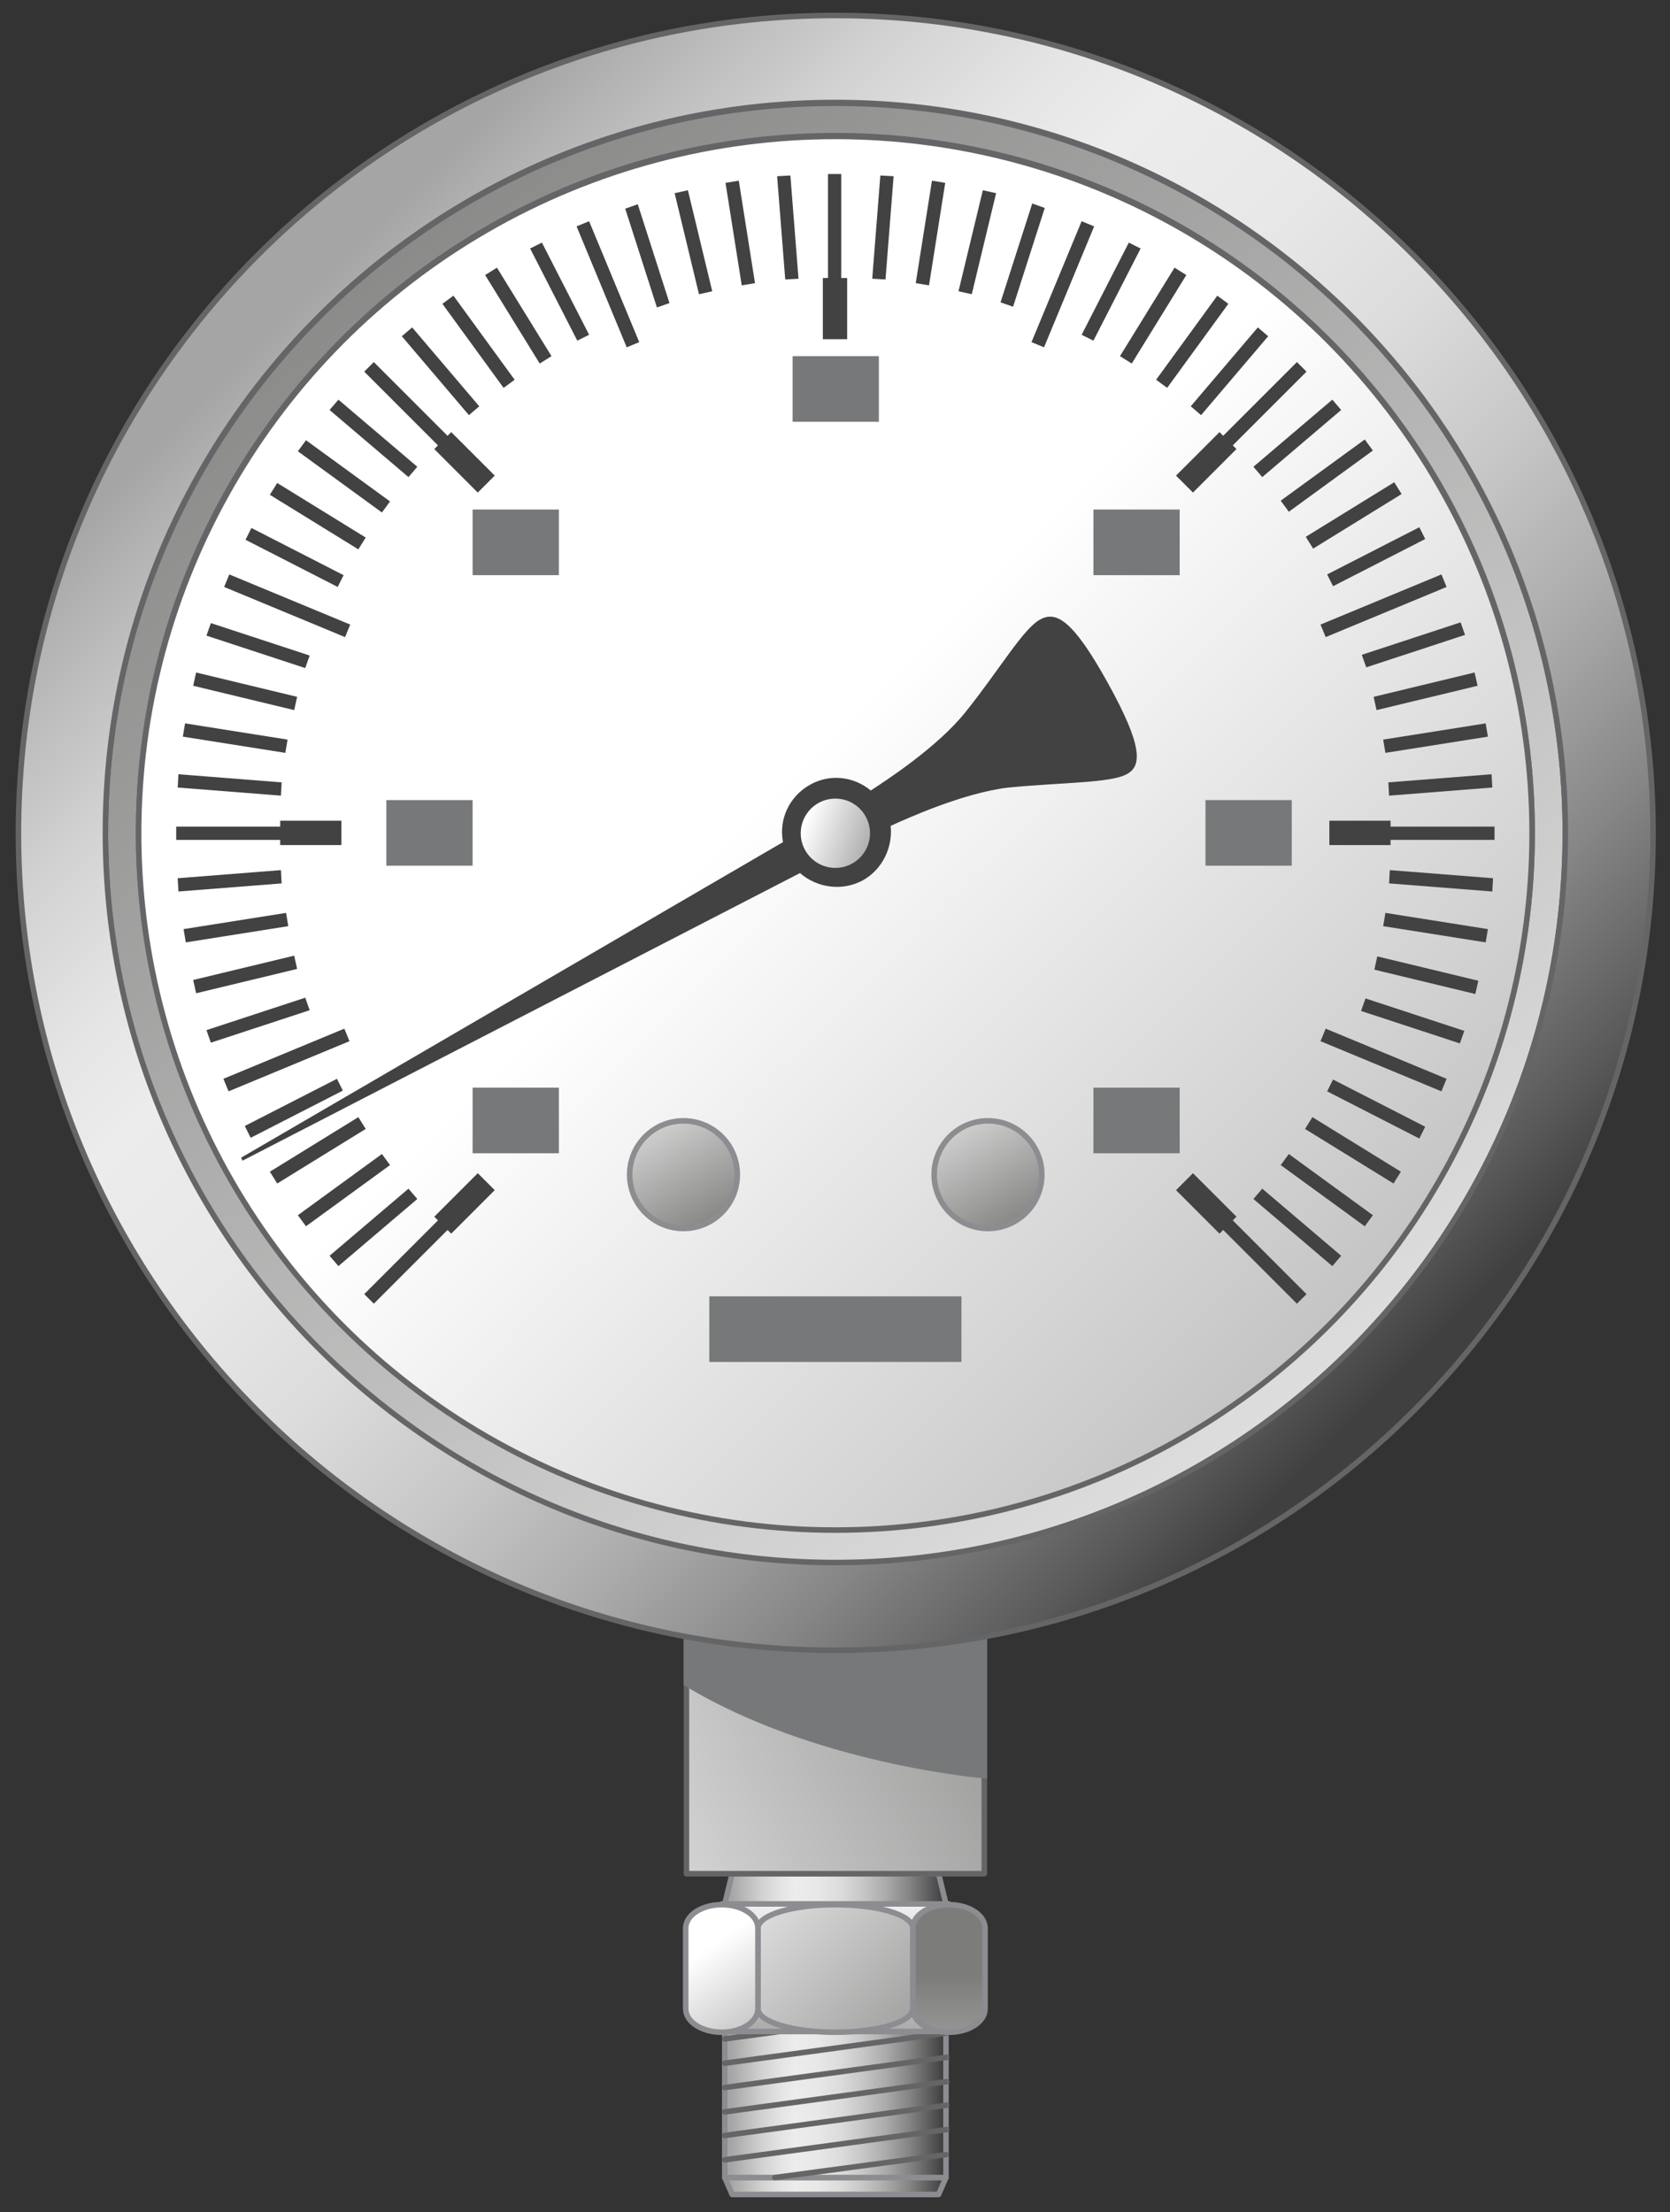 <?xml version="1.0" encoding="utf-8"?>

<!-- Copyright 2016 Siemens AG -->

<!-- Generator: Adobe Illustrator 16.0.4, SVG Export Plug-In . SVG Version: 6.00 Build 0)  -->
<!DOCTYPE svg PUBLIC "-//W3C//DTD SVG 1.1//EN" "http://www.w3.org/Graphics/SVG/1.1/DTD/svg11.dtd">
<svg version="1.1" id="Pressure_Guage" xmlns="http://www.w3.org/2000/svg" xmlns:xlink="http://www.w3.org/1999/xlink" x="0px"
	 y="0px" width="226.5px" height="300px" viewBox="0 0 226.5 300" enable-background="new 0 0 226.5 300" xml:space="preserve">
<rect x="0" y="0" width="226.5" height="300" fill="#333333" stroke="none"/>
<g id="Pipe_Connection">
	<linearGradient id="Edge_Rod_Bottom_1_" gradientUnits="userSpaceOnUse" x1="99.201" y1="296.435" x2="127.825" y2="296.435">
		<stop  offset="0" style="stop-color:#A5A5A5"/>
		<stop  offset="4.758149e-02" style="stop-color:#B5B5B5"/>
		<stop  offset="0.151" style="stop-color:#D3D3D3"/>
		<stop  offset="0.239" style="stop-color:#E5E5E5"/>
		<stop  offset="0.302" style="stop-color:#ECECEC"/>
		<stop  offset="0.407" style="stop-color:#E8E8E8"/>
		<stop  offset="0.514" style="stop-color:#DCDCDC"/>
		<stop  offset="0.621" style="stop-color:#C7C7C7"/>
		<stop  offset="0.729" style="stop-color:#ABABAB"/>
		<stop  offset="0.838" style="stop-color:#868686"/>
		<stop  offset="0.945" style="stop-color:#5A5A5A"/>
		<stop  offset="1" style="stop-color:#404040"/>
	</linearGradient>
	
		<polygon id="Edge_Rod_Bottom" fill="url(#Edge_Rod_Bottom_1_)" stroke="#8C8C91" stroke-width="0.75" stroke-linecap="round" stroke-linejoin="round" stroke-miterlimit="10" points="
		99.3,297.6 127.3,297.6 128.3,295.3 98.3,295.3 	"/>
	<linearGradient id="Rod_1_" gradientUnits="userSpaceOnUse" x1="99.201" y1="274.663" x2="127.825" y2="274.663">
		<stop  offset="0" style="stop-color:#A5A5A5"/>
		<stop  offset="4.758149e-02" style="stop-color:#B5B5B5"/>
		<stop  offset="0.151" style="stop-color:#D3D3D3"/>
		<stop  offset="0.239" style="stop-color:#E5E5E5"/>
		<stop  offset="0.302" style="stop-color:#ECECEC"/>
		<stop  offset="0.407" style="stop-color:#E8E8E8"/>
		<stop  offset="0.514" style="stop-color:#DCDCDC"/>
		<stop  offset="0.621" style="stop-color:#C7C7C7"/>
		<stop  offset="0.729" style="stop-color:#ABABAB"/>
		<stop  offset="0.838" style="stop-color:#868686"/>
		<stop  offset="0.945" style="stop-color:#5A5A5A"/>
		<stop  offset="1" style="stop-color:#404040"/>
	</linearGradient>
	
		<polygon id="Rod" fill="url(#Rod_1_)" stroke="#8C8C91" stroke-width="0.75" stroke-linecap="round" stroke-linejoin="round" stroke-miterlimit="10" points="
		127.3,254.1 99.3,254.1 98.3,258.2 98.3,295.3 128.3,295.3 128.3,258.2 	"/>
	<linearGradient id="Thread_1_" gradientUnits="userSpaceOnUse" x1="101.296" y1="284.39" x2="126.919" y2="284.39">
		<stop  offset="0" style="stop-color:#FFFFFF"/>
		<stop  offset="1" style="stop-color:#7C7C7B"/>
	</linearGradient>
	
		<path id="Thread_3_" fill="url(#Thread_1_)" stroke="#646567" stroke-width="0.75" stroke-linecap="round" stroke-linejoin="round" stroke-miterlimit="10" d="
		M105.1,295.3l23.2-3.1 M98.3,292.9l30.1-4.1 M98.3,289.6l30.1-4.1 M98.3,286.4l30.1-4.1 M98.3,283.1l30.1-4.1 M98.3,279.8l30.1-4.1
		 M98.3,276.5l22.3-3"/>
	<g id="Lock_Nut">
		<linearGradient id="Shape_1_" gradientUnits="userSpaceOnUse" x1="113.307" y1="254.43" x2="113.307" y2="287.131">
			<stop  offset="0" style="stop-color:#FFFFFF"/>
			<stop  offset="1" style="stop-color:#7C7C7B"/>
		</linearGradient>
		
			<rect id="Shape_3_" x="97.9" y="258.2" fill="url(#Shape_1_)" stroke="#8C8C91" stroke-width="0.75" stroke-linecap="round" stroke-linejoin="round" stroke-miterlimit="10" width="30.8" height="17.3"/>
		
			<linearGradient id="Shape_Side_Right_1_" gradientUnits="userSpaceOnUse" x1="-198.877" y1="210.03" x2="-158.291" y2="210.03" gradientTransform="matrix(0 -1 1 0 -81.304 109.581)">
			<stop  offset="0" style="stop-color:#FFFFFF"/>
			<stop  offset="1" style="stop-color:#7C7C7B"/>
		</linearGradient>
		
			<path id="Shape_Side_Right_3_" fill="url(#Shape_Side_Right_1_)" stroke="#8C8C91" stroke-width="0.75" stroke-linecap="round" stroke-linejoin="round" stroke-miterlimit="10" d="
			M133.6,261.5c0-1.8-2.2-3.2-4.9-3.2c-2.7,0-4.9,1.4-4.9,3.2v10.9c0,1.8,2.2,3.2,4.9,3.2c2.7,0,4.9-1.4,4.9-3.2V261.5z"/>
		
			<linearGradient id="Shape_Side_Middle_1_" gradientUnits="userSpaceOnUse" x1="93.921" y1="247.919" x2="133.79" y2="286.962">
			<stop  offset="0" style="stop-color:#FFFFFF"/>
			<stop  offset="1" style="stop-color:#7C7C7B"/>
		</linearGradient>
		
			<path id="Shape_Side_Middle_3_" fill="url(#Shape_Side_Middle_1_)" stroke="#8C8C91" stroke-width="0.75" stroke-linecap="round" stroke-linejoin="round" stroke-miterlimit="10" d="
			M123.8,261.5c0-1.8-4.7-3.2-10.5-3.2s-10.5,1.4-10.5,3.2v10.9c0,1.8,4.7,3.2,10.5,3.2s10.5-1.4,10.5-3.2V261.5z"/>
		<linearGradient id="Shape_Side_Left_1_" gradientUnits="userSpaceOnUse" x1="96.017" y1="264.24" x2="112.491" y2="287.735">
			<stop  offset="0" style="stop-color:#FFFFFF"/>
			<stop  offset="1" style="stop-color:#7C7C7B"/>
		</linearGradient>
		
			<path id="Shape_Side_Left_3_" fill="url(#Shape_Side_Left_1_)" stroke="#8C8C91" stroke-width="0.75" stroke-linecap="round" stroke-linejoin="round" stroke-miterlimit="10" d="
			M102.8,261.5c0-1.8-2.2-3.2-4.9-3.2c-2.7,0-4.9,1.4-4.9,3.2v10.9c0,1.8,2.2,3.2,4.9,3.2c2.7,0,4.9-1.4,4.9-3.2V261.5z"/>
	</g>
	
		<linearGradient id="Connection_Housing_1_" gradientUnits="userSpaceOnUse" x1="55.011" y1="265.091" x2="158.846" y2="216.868">
		<stop  offset="0" style="stop-color:#FFFFFF"/>
		<stop  offset="1" style="stop-color:#7C7C7B"/>
	</linearGradient>
	
		<path id="Connection_Housing" fill="url(#Connection_Housing_1_)" stroke="#646567" stroke-width="0.75" stroke-linecap="round" stroke-linejoin="round" stroke-miterlimit="10" d="
		M113.3,223.8c-6.9,0-13.7-0.6-20.2-1.8v32.1h40.4V222C127,223.2,120.2,223.8,113.3,223.8z"/>
	<path id="Shadow" fill="#77787A" stroke="#77787A" stroke-width="0.75" stroke-miterlimit="10" d="M93.1,219.4h40.4v21.4
		c0,0-22.9-1.9-40.4-12.5V219.4z"/>
</g>
<g id="Housing">
	<linearGradient id="Edge_Ring_Inside_1_" gradientUnits="userSpaceOnUse" x1="221.894" y1="256.908" x2="32.274" y2="5.561">
		<stop  offset="0" style="stop-color:#FFFFFF"/>
		<stop  offset="1" style="stop-color:#7C7C7B"/>
	</linearGradient>
	
		<path id="Edge_Ring_Inside" fill="url(#Edge_Ring_Inside_1_)" stroke="#646567" stroke-width="0.75" stroke-linecap="round" stroke-linejoin="round" stroke-miterlimit="10" d="
		M113.3,14c-54.7,0-99,44.3-99,99s44.3,99,99,99s99-44.3,99-99S168,14,113.3,14z M113.3,207.4c-52.2,0-94.5-42.3-94.5-94.5
		s42.3-94.5,94.5-94.5s94.5,42.3,94.5,94.5S165.5,207.4,113.3,207.4z"/>
	<linearGradient id="Ring_Outside_1_" gradientUnits="userSpaceOnUse" x1="40.841" y1="40.505" x2="188.38" y2="188.044">
		<stop  offset="0" style="stop-color:#A5A5A5"/>
		<stop  offset="4.758149e-02" style="stop-color:#B5B5B5"/>
		<stop  offset="0.151" style="stop-color:#D3D3D3"/>
		<stop  offset="0.239" style="stop-color:#E5E5E5"/>
		<stop  offset="0.302" style="stop-color:#ECECEC"/>
		<stop  offset="0.407" style="stop-color:#E8E8E8"/>
		<stop  offset="0.514" style="stop-color:#DCDCDC"/>
		<stop  offset="0.621" style="stop-color:#C7C7C7"/>
		<stop  offset="0.729" style="stop-color:#ABABAB"/>
		<stop  offset="0.838" style="stop-color:#868686"/>
		<stop  offset="0.945" style="stop-color:#5A5A5A"/>
		<stop  offset="1" style="stop-color:#404040"/>
	</linearGradient>
	
		<path id="Ring_Outside" fill="url(#Ring_Outside_1_)" stroke="#646567" stroke-width="0.75" stroke-linecap="round" stroke-linejoin="round" stroke-miterlimit="10" d="
		M113.3,2.1C52.1,2.1,2.5,51.8,2.5,113c0,61.2,49.6,110.8,110.8,110.8S224.2,174.2,224.2,113C224.2,51.8,174.5,2.1,113.3,2.1z
		 M113.3,211.9c-54.7,0-99-44.3-99-99s44.3-99,99-99s99,44.3,99,99S168,211.9,113.3,211.9z"/>
	<linearGradient id="Display_Area_1_" gradientUnits="userSpaceOnUse" x1="106.35" y1="106.014" x2="271.055" y2="270.719">
		<stop  offset="0" style="stop-color:#FFFFFF"/>
		<stop  offset="1" style="stop-color:#7C7C7B"/>
	</linearGradient>
	
		<circle id="Display_Area" fill="url(#Display_Area_1_)" stroke="#646567" stroke-width="0.75" stroke-linejoin="round" stroke-miterlimit="10" cx="113.3" cy="113" r="94.5"/>
</g>
<g id="Scale">
	<g id="Pointer">
		<path id="Shape" fill="#424242" d="M150.3,92.7c-4.7-8.5-7-9.9-9.2-8.7c-2.3,1.2-5.6,6.9-10.1,12.5c-3.8,4.8-10.9,9.4-12.9,10.7
			c-2.3-1.9-5.5-2.3-8.2-0.8c-2.9,1.6-4.3,4.8-3.7,7.8l-73.5,42.8l0.2,0.4l75.6-39c2.3,2,5.7,2.5,8.5,1c2.7-1.5,4.1-4.5,3.8-7.4
			c2.2-1,9.9-4.5,16-5.2c7.2-0.7,13.8-0.6,16-1.8C154.9,103.9,155,101.2,150.3,92.7z"/>
		
			<linearGradient id="Centre_1_" gradientUnits="userSpaceOnUse" x1="108.375" y1="119.612" x2="118.281" y2="131.03" gradientTransform="matrix(0.877 -0.481 0.481 0.877 -43.418 58.707)">
			<stop  offset="0" style="stop-color:#FFFFFF"/>
			<stop  offset="1" style="stop-color:#7C7C7B"/>
		</linearGradient>
		<circle id="Centre" fill="url(#Centre_1_)" cx="113.3" cy="113" r="4.7"/>
	</g>
	<path id="Scale_1_" fill="#424242" d="M114.9,37.7V46h-3.3v-8.3h0.7V23.6h1.8v14.1H114.9z M60.7,59.1l-10-10l-1.3,1.3l10,10
		l-0.5,0.5l5.9,5.9l2.3-2.3l-5.9-5.9L60.7,59.1z M167.7,165l-5.9-5.9l-2.3,2.3l5.9,5.9l0.5-0.5l10,10l1.3-1.3l-10-10L167.7,165z
		 M38,112.1H23.9l0,1.8l14.1,0v0.7h8.3v-3.3l-8.3,0V112.1z M188.6,111.3h-8.3l0,3.3l8.3,0v-0.7h14.1v-1.8l-14.1,0V111.3z
		 M59.4,165.5l-10,10l1.3,1.3l10-10l0.5,0.5l5.9-5.9l-2.3-2.3l-5.9,5.9L59.4,165.5z M165.4,58.6l-5.9,5.9l2.3,2.3l5.9-5.9l-0.5-0.5
		l10-10l-1.3-1.3l-10,10L165.4,58.6z M79.9,30l-1.7,0.7L85,47.1l1.7-0.7L79.9,30z M31.1,77.9l-0.7,1.7l16.4,6.8l0.7-1.7L31.1,77.9z
		 M179.8,139.5l-0.7,1.7l16.4,6.8l0.7-1.7L179.8,139.5z M30.3,146.3l0.7,1.7l16.4-6.8l-0.7-1.7L30.3,146.3z M179.1,84.7l0.7,1.7
		l16.4-6.8l-0.7-1.7L179.1,84.7z M139.9,46.4l1.7,0.7l6.8-16.4l-1.7-0.7L139.9,46.4z M107.2,23.8l-1.8,0.1l1.1,14l1.8-0.1
		L107.2,23.8z M100.2,24.5l-1.8,0.3l2.2,13.9l1.8-0.3L100.2,24.5z M93.3,25.8l-1.8,0.4l3.3,13.7l1.8-0.4L93.3,25.8z M86.5,27.7
		l-1.7,0.6l4.3,13.4l1.7-0.6L86.5,27.7z M73.5,32.9l-1.6,0.8l6.4,12.5l1.6-0.8L73.5,32.9z M67.4,36.3l-1.6,1l7.4,12l1.6-1L67.4,36.3
		z M61.5,40.1L60,41.2l8.3,11.4l1.5-1.1L61.5,40.1z M55.9,44.4l-1.4,1.2l9.1,10.7l1.4-1.2L55.9,44.4z M45.9,54.2l-1.2,1.4l10.7,9.1
		l1.2-1.4L45.9,54.2z M171.2,161.2l-1.2,1.4l10.7,9.1l1.2-1.4L171.2,161.2z M41.5,59.7l-1.1,1.5l11.4,8.3l1.1-1.5L41.5,59.7z
		 M174.8,156.5l-1.1,1.5l11.4,8.3l1.1-1.5L174.8,156.5z M37.6,65.5l-1,1.6l12,7.4l1-1.6L37.6,65.5z M178,151.5l-1,1.6l12,7.4l1-1.6
		L178,151.5z M34.1,71.6l-0.8,1.6l12.5,6.4l0.8-1.6L34.1,71.6z M180.8,146.4L180,148l12.5,6.4l0.8-1.6L180.8,146.4z M28.6,84.5
		L28,86.2l13.4,4.4l0.6-1.7L28.6,84.5z M185.2,135.4l-0.6,1.7l13.4,4.4l0.6-1.7L185.2,135.4z M26.6,91.2L26.2,93l13.7,3.3l0.4-1.8
		L26.6,91.2z M186.8,129.7l-0.4,1.8l13.7,3.3l0.4-1.8L186.8,129.7z M25.1,98.1l-0.3,1.8l13.9,2.2l0.3-1.8L25.1,98.1z M187.9,123.8
		l-0.3,1.8l13.9,2.2l0.3-1.8L187.9,123.8z M24.2,105l-0.1,1.8l14,1.1l0.1-1.8L24.2,105z M188.5,118l-0.1,1.8l14,1.1l0.1-1.8
		L188.5,118z M24.1,119.1l0.1,1.8l14-1.1l-0.1-1.8L24.1,119.1z M188.3,106.1l0.1,1.8l14-1.1l-0.1-1.8L188.3,106.1z M24.9,126
		l0.3,1.8l13.9-2.2l-0.3-1.8L24.9,126z M187.6,100.3l0.3,1.8l13.9-2.2l-0.3-1.8L187.6,100.3z M26.2,132.9l0.4,1.8l13.7-3.3l-0.4-1.8
		L26.2,132.9z M186.3,94.5l0.4,1.8l13.7-3.3l-0.4-1.8L186.3,94.5z M28,139.7l0.6,1.7l13.4-4.4l-0.6-1.7L28,139.7z M184.7,88.8
		l0.6,1.7l13.4-4.4l-0.6-1.7L184.7,88.8z M33.2,152.7l0.8,1.6l12.5-6.4l-0.8-1.6L33.2,152.7z M180,77.9l0.8,1.6l12.5-6.4l-0.8-1.6
		L180,77.9z M36.6,158.9l1,1.6l12-7.4l-1-1.6L36.6,158.9z M177.1,72.8l1,1.6l12-7.4l-1-1.6L177.1,72.8z M40.4,164.8l1.1,1.5
		l11.4-8.3l-1.1-1.5L40.4,164.8z M173.7,67.9l1.1,1.5l11.4-8.3l-1.1-1.5L173.7,67.9z M44.7,170.3l1.2,1.4l10.7-9.1l-1.2-1.4
		L44.7,170.3z M170,63.3l1.2,1.4l10.7-9.1l-1.2-1.4L170,63.3z M161.5,55.1l1.4,1.2l9.1-10.7l-1.4-1.2L161.5,55.1z M156.8,51.5
		l1.5,1.1l8.3-11.4l-1.5-1.1L156.8,51.5z M151.9,48.3l1.6,1l7.4-12l-1.6-1L151.9,48.3z M146.7,45.4l1.6,0.8l6.4-12.5l-1.6-0.8
		L146.7,45.4z M135.7,41l1.7,0.6l4.3-13.4l-1.7-0.6L135.7,41z M130,39.5l1.8,0.4l3.3-13.7l-1.8-0.4L130,39.5z M124.2,38.4l1.8,0.3
		l2.2-13.9l-1.8-0.3L124.2,38.4z M118.3,37.8l1.8,0.1l1.1-14l-1.8-0.1L118.3,37.8z"/>
	<g id="Correction_Screws">
		<linearGradient id="Screw_Right_1_" gradientUnits="userSpaceOnUse" x1="125.151" y1="144.347" x2="138.886" y2="167.704">
			<stop  offset="0" style="stop-color:#FFFFFF"/>
			<stop  offset="1" style="stop-color:#7C7C7B"/>
		</linearGradient>
		
			<circle id="Screw_Right" fill="url(#Screw_Right_1_)" stroke="#8C8C91" stroke-width="0.75" stroke-linecap="round" stroke-linejoin="round" stroke-miterlimit="10" cx="134" cy="159.3" r="7.3"/>
		<linearGradient id="Screw_Left_1_" gradientUnits="userSpaceOnUse" x1="83.859" y1="144.347" x2="97.595" y2="167.706">
			<stop  offset="0" style="stop-color:#FFFFFF"/>
			<stop  offset="1" style="stop-color:#7C7C7B"/>
		</linearGradient>
		
			<circle id="Screw_Left" fill="url(#Screw_Left_1_)" stroke="#8C8C91" stroke-width="0.75" stroke-linecap="round" stroke-linejoin="round" stroke-miterlimit="10" cx="92.7" cy="159.3" r="7.3"/>
	</g>
	<path id="Text" fill="#77787A" d="M130.4,184.7H96.2v-8.9h34.2V184.7z M75.8,147.5H64.1v8.9h11.7V147.5z M160,147.5h-11.7v8.9H160
		V147.5z M75.8,69.1H64.1v8.9h11.7V69.1z M160,69.1h-11.7v8.9H160V69.1z M64.1,108.5H52.4v8.9h11.7V108.5z M175.2,108.5h-11.7v8.9
		h11.7V108.5z M119.2,48.3h-11.7v8.9h11.7V48.3z"/>
</g>
</svg>
